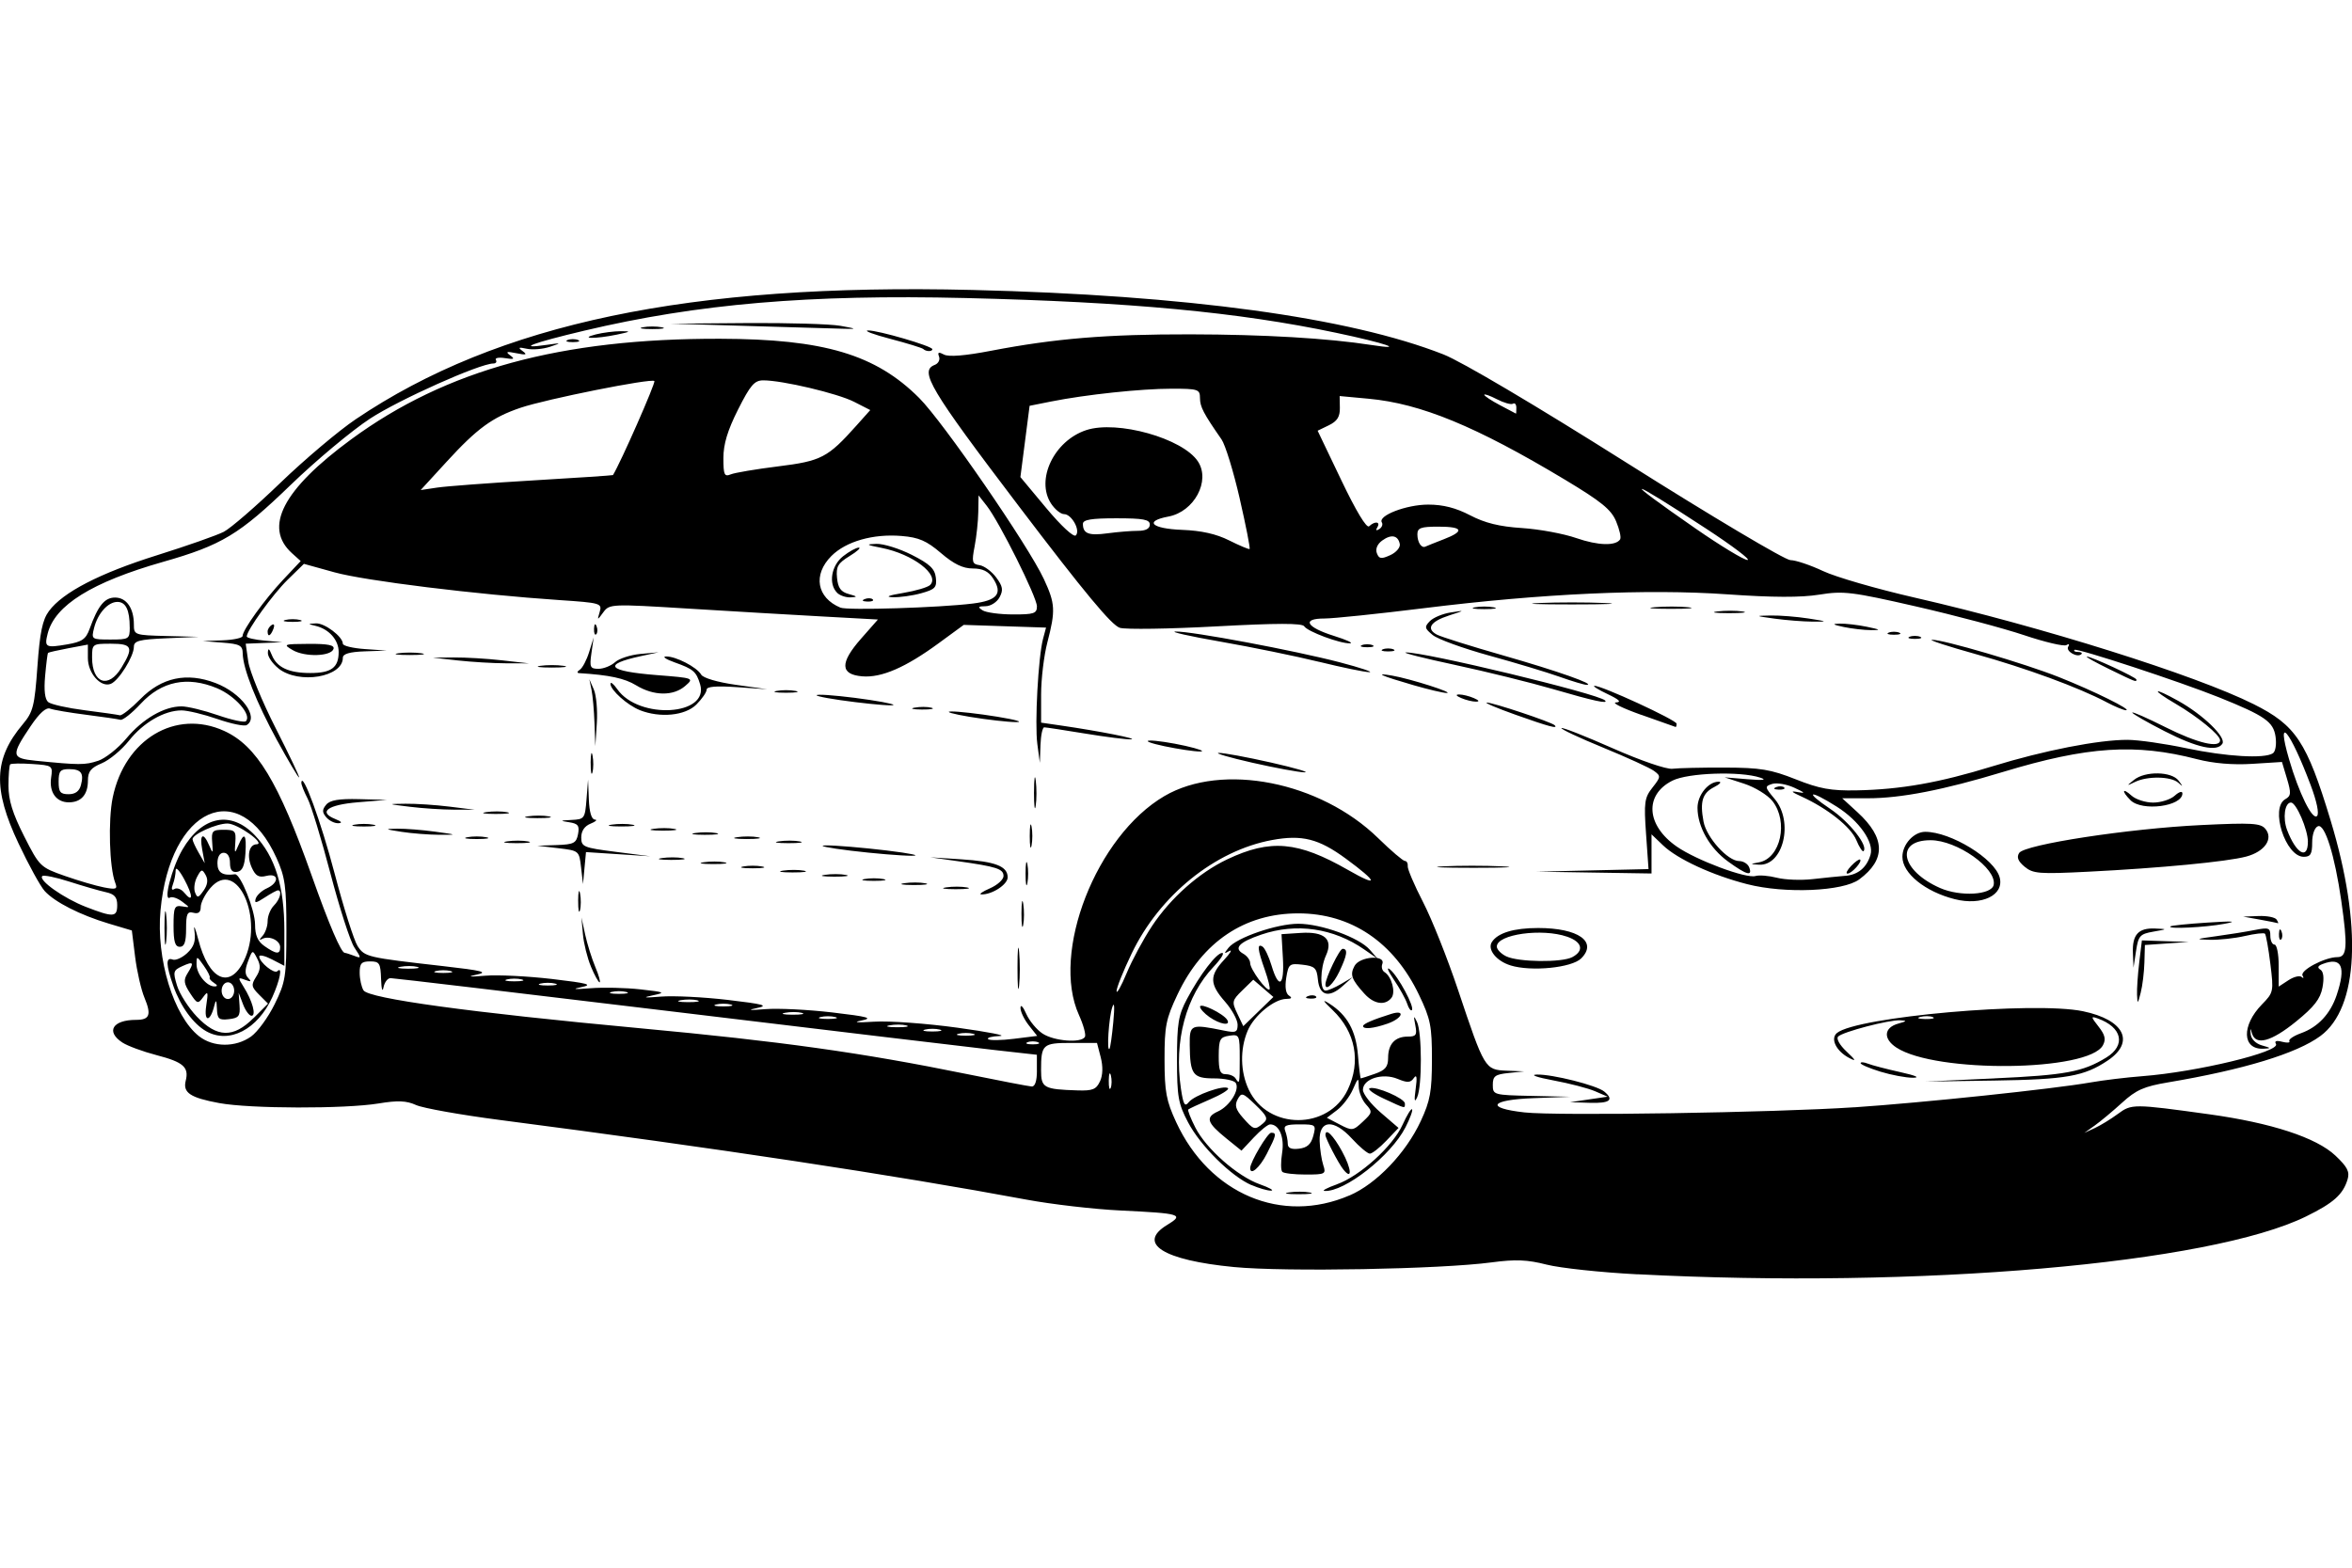 <?xml version="1.0" encoding="UTF-8" standalone="no"?>
<!-- Created with Inkscape (http://www.inkscape.org/) -->
<svg id="svg2" xmlns:rdf="http://www.w3.org/1999/02/22-rdf-syntax-ns#" xmlns="http://www.w3.org/2000/svg" height="45" width="67.5" version="1.1" xmlns:cc="http://creativecommons.org/ns#" xmlns:dc="http://purl.org/dc/elements/1.1/">
 <g id="g11655">
  <rect id="rect2990" opacity="0" height="45" width="67.5" y="0" x="3.5527e-15"/>
  <path id="path11653" d="m46.993 36.579c-1.047-0.054-2.221-0.18-2.608-0.279-0.552-0.141-0.891-0.155-1.575-0.064-1.474 0.197-5.914 0.277-7.397 0.134-2.031-0.196-2.793-0.676-1.918-1.208 0.497-0.302 0.404-0.331-1.335-0.415-0.759-0.036-1.974-0.177-2.7-0.312-3.785-0.705-8.917-1.482-15.118-2.287-1.122-0.146-2.202-0.339-2.4-0.428-0.278-0.126-0.524-0.137-1.08-0.045-0.964 0.158-3.682 0.152-4.567-0.011-0.833-0.153-1.051-0.298-0.965-0.641 0.098-0.39-0.067-0.535-0.835-0.735-0.392-0.102-0.834-0.265-0.982-0.362-0.483-0.316-0.282-0.651 0.393-0.651 0.39 0 0.445-0.144 0.241-0.634-0.096-0.23-0.217-0.759-0.269-1.176l-0.094-0.756-0.66-0.197c-0.825-0.247-1.553-0.617-1.842-0.936-0.122-0.135-0.459-0.748-0.749-1.363-0.743-1.573-0.712-2.436 0.123-3.426 0.294-0.349 0.337-0.519 0.418-1.654 0.07-0.978 0.145-1.34 0.33-1.591 0.398-0.54 1.454-1.086 3.1-1.603 0.858-0.269 1.72-0.572 1.917-0.673s0.927-0.733 1.625-1.406c0.698-0.672 1.672-1.495 2.165-1.827 4.081-2.754 9.578-3.907 17.691-3.71 6.151 0.149 10.82 0.788 13.523 1.85 0.526 0.207 2.63 1.452 5.279 3.124 2.422 1.529 4.528 2.781 4.679 2.781 0.151 0.001 0.572 0.142 0.935 0.313 0.363 0.172 1.551 0.516 2.64 0.765 3.625 0.83 8.054 2.222 9.719 3.056 1.213 0.607 1.524 1.077 2.207 3.33 0.918 3.027 0.808 5.385-0.289 6.195-0.679 0.502-2.204 0.967-4.372 1.332-0.691 0.116-0.919 0.217-1.32 0.583-0.267 0.243-0.62 0.538-0.785 0.655l-0.3 0.213 0.3-0.139c0.165-0.076 0.462-0.258 0.66-0.404 0.398-0.294 0.439-0.294 2.623 0.008 1.784 0.247 3.075 0.669 3.622 1.185 0.346 0.327 0.417 0.466 0.35 0.686-0.132 0.433-0.402 0.674-1.187 1.06-2.765 1.359-11.104 2.081-19.191 1.661zm-8.263-2.264c0.77-0.331 1.616-1.214 2.044-2.134 0.271-0.582 0.32-0.85 0.321-1.766 0.001-0.962-0.039-1.165-0.372-1.86-0.723-1.512-1.946-2.337-3.465-2.337-1.537 0-2.749 0.814-3.464 2.326-0.333 0.704-0.374 0.909-0.373 1.87 0.001 0.927 0.049 1.181 0.335 1.8 0.958 2.063 3.028 2.937 4.973 2.1zm-1.74-0.087c0.182-0.028 0.452-0.027 0.6 0.002 0.148 0.028-0.002 0.051-0.332 0.05-0.33-0.001-0.451-0.024-0.268-0.052zm-1.075-0.21c-0.582-0.253-1.46-1.122-1.817-1.799-0.284-0.538-0.319-0.737-0.319-1.805-0-1.036 0.039-1.274 0.287-1.74 0.373-0.701 0.847-1.32 1.01-1.32 0.071 0-0.037 0.175-0.241 0.39-0.8 0.842-1.148 2.137-0.943 3.508 0.069 0.459 0.11 0.53 0.225 0.385 0.159-0.2 1.02-0.505 1.126-0.399 0.038 0.038-0.194 0.182-0.516 0.319-0.321 0.138-0.603 0.269-0.625 0.291-0.022 0.022 0.069 0.255 0.203 0.518 0.312 0.612 1.21 1.402 1.852 1.629 0.276 0.098 0.42 0.18 0.321 0.182-0.099 0.003-0.352-0.07-0.563-0.162zm2.45-0.022c0.661-0.234 1.61-1.095 1.889-1.714 0.122-0.27 0.243-0.468 0.271-0.44 0.027 0.027-0.058 0.26-0.189 0.517-0.416 0.815-1.748 1.862-2.324 1.827-0.085-0.005 0.074-0.09 0.353-0.189zm-1.565-0.36c-0.043-0.043-0.045-0.286-0.005-0.539 0.072-0.453-0.082-0.822-0.343-0.822-0.065 0-0.276 0.17-0.47 0.377l-0.353 0.377-0.438-0.354c-0.557-0.451-0.604-0.604-0.236-0.772 0.338-0.154 0.63-0.622 0.51-0.817-0.045-0.072-0.323-0.131-0.618-0.131-0.614 0-0.694-0.109-0.703-0.96-0.006-0.593 0.028-0.607 0.984-0.412 0.34 0.069 0.39 0.048 0.39-0.17 0-0.137-0.162-0.434-0.36-0.659-0.446-0.507-0.452-0.747-0.03-1.2 0.181-0.195 0.249-0.309 0.15-0.254-0.154 0.087-0.157 0.073-0.019-0.097 0.236-0.292 1.387-0.687 1.999-0.687 0.657 0 1.75 0.397 2.053 0.745l0.226 0.26-0.382-0.265c-0.888-0.617-1.952-0.771-2.956-0.429-0.64 0.218-0.803 0.391-0.518 0.55 0.108 0.061 0.197 0.181 0.197 0.268 0 0.176 0.48 0.83 0.555 0.755 0.026-0.026-0.034-0.279-0.134-0.561-0.211-0.597-0.227-0.766-0.065-0.666 0.064 0.04 0.181 0.286 0.259 0.547 0.207 0.69 0.371 0.582 0.325-0.215l-0.04-0.69 0.55-0.036c0.685-0.045 0.939 0.18 0.727 0.645-0.171 0.376-0.18 1.011-0.013 1.011 0.068 0 0.271-0.087 0.45-0.193l0.326-0.193-0.289 0.258c-0.391 0.349-0.662 0.276-0.707-0.191-0.032-0.329-0.088-0.383-0.438-0.424-0.378-0.044-0.406-0.022-0.47 0.373-0.043 0.267-0.015 0.453 0.078 0.513 0.1 0.064 0.076 0.094-0.075 0.095-0.35 0.003-0.93 0.48-1.112 0.916-0.223 0.533-0.21 1.178 0.034 1.692 0.551 1.161 2.288 1.161 2.839 0 0.384-0.81 0.225-1.655-0.432-2.286-0.287-0.276-0.311-0.323-0.092-0.184 0.511 0.325 0.76 0.776 0.818 1.479 0.03 0.366 0.067 0.665 0.082 0.665 0.015 0 0.197-0.059 0.405-0.132 0.298-0.104 0.378-0.2 0.378-0.456 0-0.398 0.198-0.612 0.566-0.612 0.239 0 0.269-0.046 0.214-0.33-0.053-0.273-0.045-0.289 0.049-0.09 0.145 0.306 0.148 1.844 0.005 2.16-0.077 0.171-0.09 0.101-0.043-0.24 0.046-0.333 0.03-0.428-0.052-0.311-0.096 0.138-0.182 0.143-0.467 0.025-0.431-0.179-0.992-0.002-0.995 0.313-0.001 0.117 0.228 0.411 0.51 0.654l0.512 0.441-0.352 0.369c-0.194 0.203-0.406 0.369-0.471 0.369-0.065 0-0.296-0.193-0.512-0.429-0.528-0.577-0.951-0.546-0.929 0.069 0.008 0.231 0.055 0.541 0.104 0.69 0.085 0.256 0.058 0.27-0.505 0.27-0.327 0-0.629-0.035-0.672-0.078zm0.89-1.031c0.085-0.32 0.073-0.33-0.395-0.33-0.391 0-0.469 0.036-0.41 0.19 0.04 0.104 0.073 0.27 0.073 0.368 0 0.123 0.1 0.166 0.322 0.14 0.235-0.028 0.346-0.127 0.41-0.368zm1.511-0.905c-0.111-0.123-0.205-0.355-0.207-0.514-0.004-0.268-0.017-0.261-0.168 0.085-0.09 0.206-0.294 0.474-0.455 0.595l-0.291 0.22 0.369 0.193c0.354 0.185 0.382 0.182 0.662-0.081 0.277-0.259 0.282-0.286 0.09-0.498zm-2.951 0.545c0.152-0.129 0.122-0.203-0.218-0.53-0.366-0.353-0.403-0.364-0.513-0.159-0.091 0.17-0.056 0.293 0.151 0.528 0.311 0.354 0.342 0.363 0.58 0.161zm-0.671-1.865c0-0.673-0.009-0.693-0.3-0.65-0.267 0.04-0.3 0.102-0.303 0.575-0.002 0.422 0.039 0.53 0.203 0.53 0.113 0 0.239 0.054 0.28 0.12 0.115 0.186 0.12 0.164 0.12-0.575zm0.678-2.01-0.289-0.248-0.315 0.307c-0.297 0.289-0.305 0.328-0.143 0.667l0.171 0.36 0.432-0.419 0.432-0.419-0.289-0.248zm2.294 5.198c-0.143-0.179-0.512-0.891-0.512-0.987 0-0.214 0.224 0.006 0.477 0.469 0.276 0.506 0.299 0.849 0.035 0.518zm-2.672-0.038c0-0.173 0.5-1.015 0.602-1.015 0.164 0 0.151 0.065-0.125 0.605-0.205 0.401-0.477 0.636-0.477 0.41zm3.84-1.992c-0.297-0.138-0.482-0.273-0.411-0.3 0.178-0.068 1.011 0.293 1.011 0.438 0 0.149 0.036 0.158-0.6-0.138zm-0.6-2.086c0-0.062 0.288-0.186 0.81-0.349 0.42-0.131 0.319 0.131-0.108 0.28-0.406 0.141-0.702 0.17-0.702 0.069zm-4.409-0.258c-0.148-0.104-0.27-0.237-0.27-0.297 0-0.126 0.668 0.197 0.779 0.377 0.113 0.183-0.204 0.133-0.509-0.08zm5.675-0.381c-0.042-0.132-0.215-0.445-0.385-0.696-0.172-0.254-0.219-0.381-0.106-0.287 0.235 0.195 0.71 1.08 0.625 1.165-0.032 0.032-0.092-0.051-0.134-0.183zm-1.227-0.288c-0.374-0.415-0.42-0.546-0.284-0.799 0.147-0.275 0.901-0.328 0.797-0.056-0.033 0.087-0.005 0.192 0.063 0.234 0.207 0.128 0.328 0.58 0.198 0.741-0.184 0.229-0.503 0.179-0.773-0.12zm-1.621 0.068c0.087-0.035 0.19-0.03 0.23 0.009 0.04 0.04-0.031 0.068-0.157 0.063-0.14-0.006-0.168-0.034-0.072-0.072zm0.502-0.336c0-0.185 0.404-1.022 0.493-1.022 0.158 0 0.131 0.181-0.095 0.656-0.171 0.358-0.398 0.567-0.398 0.366zm15.178 3.528c1.958-0.131 5.724-0.528 6.779-0.714 0.363-0.064 1.034-0.145 1.49-0.18 1.565-0.12 3.971-0.701 3.832-0.925-0.052-0.084 0.01-0.106 0.179-0.062 0.142 0.037 0.235 0.029 0.205-0.019s0.123-0.151 0.339-0.229c0.485-0.175 0.838-0.554 1.018-1.089 0.276-0.823 0.148-1.107-0.404-0.895-0.138 0.053-0.157 0.103-0.061 0.162 0.089 0.055 0.11 0.238 0.059 0.512-0.061 0.327-0.238 0.554-0.759 0.977-0.71 0.577-1.158 0.698-1.263 0.342-0.05-0.169-0.057-0.164-0.038 0.025 0.014 0.137 0.149 0.27 0.323 0.318 0.265 0.074 0.27 0.085 0.044 0.095-0.614 0.029-0.638-0.664-0.044-1.272 0.333-0.34 0.339-0.37 0.241-1.162-0.055-0.447-0.125-0.838-0.155-0.868s-0.291-0-0.58 0.067c-0.289 0.067-0.742 0.115-1.006 0.108-0.429-0.011-0.409-0.022 0.18-0.102 0.363-0.049 0.862-0.129 1.11-0.178 0.406-0.08 0.45-0.064 0.45 0.165 0 0.139 0.054 0.253 0.12 0.253s0.12 0.271 0.12 0.603v0.603l0.28-0.183c0.154-0.101 0.324-0.142 0.379-0.093 0.055 0.05 0.066 0.032 0.026-0.04-0.084-0.147 0.638-0.53 1-0.53 0.278 0 0.299-0.308 0.111-1.62-0.187-1.304-0.471-2.213-0.668-2.138-0.097 0.037-0.167 0.234-0.167 0.471 0 0.328-0.047 0.407-0.242 0.407-0.526 0-0.974-1.405-0.528-1.655 0.164-0.092 0.17-0.174 0.047-0.587l-0.144-0.48-0.857 0.054c-0.553 0.035-1.112-0.013-1.577-0.133-1.77-0.46-3.147-0.369-5.568 0.364-1.715 0.52-2.933 0.757-3.885 0.757h-0.733l0.44 0.403c0.801 0.734 0.817 1.357 0.048 1.926-0.464 0.344-2.129 0.415-3.214 0.137-0.998-0.255-2.003-0.719-2.417-1.115l-0.33-0.316v0.562 0.562l-1.65-0.026-1.65-0.026 1.607-0.037 1.607-0.037-0.071-1.008c-0.064-0.908-0.046-1.04 0.184-1.332 0.242-0.308 0.244-0.332 0.042-0.48-0.117-0.086-0.773-0.386-1.458-0.667-0.685-0.281-1.223-0.534-1.196-0.561 0.027-0.027 0.687 0.233 1.467 0.578 0.805 0.356 1.547 0.611 1.717 0.59 0.165-0.021 0.84-0.036 1.5-0.034 1.026 0.003 1.321 0.052 2.04 0.337 0.681 0.271 1.01 0.331 1.74 0.317 1.271-0.024 2.376-0.219 3.9-0.689 1.477-0.455 3.051-0.764 3.885-0.761 0.305 0.001 1.062 0.109 1.682 0.24 1.145 0.242 2.242 0.306 2.486 0.146 0.076-0.05 0.109-0.259 0.076-0.483-0.063-0.424-0.31-0.595-1.614-1.12-1.125-0.453-4.093-1.428-4.155-1.366-0.033 0.033 0.012 0.06 0.1 0.06s0.132 0.028 0.097 0.063c-0.112 0.112-0.458-0.084-0.378-0.214 0.043-0.07 0.021-0.091-0.051-0.046-0.071 0.044-0.616-0.084-1.212-0.284-0.596-0.2-1.992-0.571-3.103-0.825-1.85-0.423-2.083-0.451-2.779-0.339-0.525 0.085-1.339 0.082-2.636-0.009-2.301-0.161-5.311-0.024-8.705 0.397-1.315 0.163-2.602 0.297-2.86 0.297-0.663 0-0.525 0.249 0.28 0.501 0.358 0.112 0.563 0.207 0.455 0.211-0.284 0.011-1.222-0.338-1.315-0.489-0.057-0.092-0.782-0.091-2.525 0.003-1.345 0.073-2.588 0.092-2.763 0.042-0.233-0.066-1.012-1.004-2.91-3.503-2.55-3.358-2.855-3.872-2.405-4.045 0.103-0.039 0.158-0.147 0.123-0.239-0.048-0.126-0.013-0.14 0.143-0.057 0.135 0.072 0.605 0.034 1.347-0.109 1.844-0.354 3.327-0.476 5.725-0.472 2.112 0.004 3.939 0.111 5.194 0.306 1.018 0.158 0.42-0.049-1.02-0.352-2.81-0.592-5.915-0.883-10.619-0.996-4.497-0.108-7.691 0.165-10.949 0.936-1.494 0.354-1.981 0.538-1.08 0.408 0.431-0.062 0.435-0.059 0.09 0.056-0.198 0.066-0.495 0.091-0.66 0.056-0.24-0.052-0.264-0.039-0.12 0.068 0.141 0.104 0.101 0.117-0.18 0.06-0.281-0.057-0.32-0.044-0.18 0.06 0.144 0.106 0.114 0.123-0.146 0.081-0.179-0.029-0.298-0.006-0.263 0.051 0.035 0.056 0.002 0.103-0.073 0.103-0.388 0-2.708 1.038-3.541 1.584-0.526 0.345-1.552 1.202-2.28 1.906-1.471 1.421-1.974 1.724-3.655 2.203-2.044 0.583-3.109 1.245-3.314 2.06-0.099 0.393-0.059 0.415 0.552 0.311 0.435-0.074 0.544-0.149 0.652-0.448 0.242-0.667 0.43-0.898 0.73-0.898 0.327 0 0.54 0.305 0.54 0.772 0 0.302 0.018 0.308 0.93 0.332l0.93 0.024-0.93 0.041c-0.781 0.034-0.93 0.074-0.93 0.246-0.001 0.277-0.437 0.976-0.665 1.063-0.287 0.11-0.655-0.306-0.655-0.742v-0.386l-0.56 0.105c-0.308 0.058-0.571 0.118-0.585 0.134-0.013 0.016-0.051 0.313-0.082 0.66-0.038 0.412-0.007 0.672 0.088 0.751 0.08 0.066 0.552 0.172 1.048 0.235 0.496 0.063 0.949 0.128 1.007 0.144 0.057 0.016 0.322-0.192 0.589-0.464 0.611-0.623 1.332-0.777 2.159-0.461 0.742 0.283 1.259 0.981 0.894 1.206-0.067 0.042-0.445-0.036-0.84-0.173-0.395-0.137-0.858-0.248-1.029-0.248-0.493 0-1.098 0.348-1.511 0.87-0.21 0.265-0.56 0.556-0.779 0.647-0.315 0.132-0.398 0.235-0.398 0.5 0 0.401-0.195 0.622-0.549 0.622-0.36 0-0.568-0.291-0.507-0.709 0.05-0.343 0.038-0.352-0.536-0.391-0.323-0.022-0.61-0.018-0.638 0.01-0.027 0.027-0.05 0.304-0.05 0.614 0 0.414 0.12 0.799 0.45 1.45 0.442 0.87 0.463 0.891 1.17 1.139 0.396 0.139 0.901 0.287 1.123 0.329 0.35 0.067 0.392 0.05 0.321-0.132-0.168-0.434-0.208-1.794-0.072-2.45 0.347-1.672 1.804-2.544 3.196-1.911 0.933 0.424 1.556 1.452 2.511 4.146 0.507 1.43 0.848 2.226 0.953 2.226 0.026 0 0.146 0.038 0.267 0.084 0.212 0.081 0.212 0.072 0.006-0.242-0.118-0.18-0.426-1.134-0.685-2.121s-0.554-1.955-0.656-2.151c-0.101-0.196-0.182-0.4-0.179-0.453 0.02-0.368 0.563 1.112 0.955 2.605 0.259 0.987 0.556 1.923 0.659 2.082 0.206 0.314 0.265 0.328 2.46 0.577 1.121 0.127 1.301 0.173 0.96 0.243-0.293 0.06-0.221 0.07 0.24 0.032 0.363-0.03 1.227 0.013 1.92 0.094 1.044 0.123 1.188 0.163 0.84 0.234-0.286 0.058-0.204 0.069 0.257 0.032 0.372-0.03 1.02-0.015 1.44 0.032 0.712 0.08 0.735 0.091 0.343 0.174-0.301 0.063-0.233 0.073 0.24 0.034 0.363-0.03 1.227 0.013 1.92 0.094 1.044 0.123 1.188 0.163 0.84 0.234-0.291 0.059-0.217 0.069 0.24 0.032 0.363-0.03 1.227 0.013 1.92 0.094 1.038 0.122 1.186 0.163 0.84 0.232-0.263 0.053-0.128 0.065 0.36 0.034 0.429-0.028 1.509 0.05 2.4 0.173 0.891 0.123 1.435 0.23 1.21 0.238-0.225 0.008-0.376 0.048-0.335 0.089 0.041 0.041 0.375 0.037 0.742-0.009l0.667-0.083-0.242-0.307c-0.133-0.169-0.24-0.395-0.237-0.501 0.002-0.107 0.076-0.029 0.164 0.172 0.088 0.201 0.3 0.458 0.471 0.57 0.33 0.216 1.101 0.278 1.213 0.096 0.037-0.059-0.04-0.343-0.17-0.63-0.812-1.79 0.496-5.14 2.453-6.285 1.659-0.971 4.471-0.416 6.137 1.211 0.367 0.359 0.711 0.652 0.764 0.652s0.089 0.067 0.081 0.15c-0.008 0.082 0.19 0.546 0.44 1.031 0.251 0.485 0.702 1.618 1.004 2.52 0.759 2.269 0.774 2.294 1.391 2.319l0.507 0.02-0.45 0.047c-0.384 0.04-0.45 0.09-0.45 0.34 0 0.287 0.02 0.293 1.11 0.317l1.11 0.025-1.058 0.04c-1.244 0.047-1.389 0.283-0.252 0.409 0.933 0.104 7.177 0.006 9.47-0.148zm-7.619-0.226 0.54-0.079-0.36-0.156c-0.198-0.086-0.738-0.226-1.2-0.312-0.468-0.087-0.678-0.161-0.475-0.167 0.444-0.013 1.722 0.309 1.938 0.488 0.29 0.24 0.161 0.341-0.413 0.323l-0.57-0.018 0.54-0.079zm11.639-0.605c2.04-0.093 2.539-0.186 3.21-0.597 0.574-0.352 0.459-0.872-0.248-1.124-0.198-0.07-0.195-0.048 0.027 0.235 0.186 0.237 0.217 0.366 0.126 0.535-0.406 0.758-4.797 0.808-5.927 0.067-0.386-0.253-0.361-0.573 0.053-0.688 0.249-0.069 0.259-0.085 0.055-0.095-0.321-0.016-1.645 0.331-1.78 0.466-0.061 0.06 0.042 0.244 0.24 0.43 0.272 0.256 0.289 0.296 0.078 0.186-0.374-0.195-0.55-0.553-0.353-0.717 0.56-0.465 5.659-0.916 7.061-0.625 1.184 0.246 1.504 0.88 0.713 1.413-0.677 0.455-1.19 0.546-3.254 0.577l-1.98 0.029 1.98-0.091zm-1.768-1.759c-0.081-0.033-0.243-0.035-0.36-0.004-0.117 0.03-0.05 0.057 0.148 0.06 0.198 0.003 0.293-0.022 0.212-0.055zm-1.502 1.567c-0.313-0.096-0.57-0.206-0.57-0.244s0.094-0.032 0.21 0.014 0.534 0.155 0.93 0.243c0.446 0.099 0.583 0.16 0.36 0.161-0.198 0.001-0.616-0.078-0.93-0.174zm7.364-2.208c-0.007-0.165 0.021-0.583 0.063-0.93l0.076-0.63 0.673 0.022 0.673 0.022-0.63 0.044-0.63 0.044-0.014 0.504c-0.008 0.277-0.055 0.666-0.106 0.864-0.085 0.333-0.093 0.337-0.105 0.06zm-32.13-0.777c0-0.528 0.021-0.729 0.047-0.447s0.025 0.714-0.001 0.96c-0.026 0.246-0.047 0.015-0.046-0.513zm-12.241-0.03c-0.104-0.247-0.208-0.666-0.231-0.93l-0.042-0.48 0.107 0.491c0.059 0.27 0.19 0.689 0.291 0.93 0.101 0.241 0.156 0.439 0.123 0.439s-0.145-0.202-0.249-0.45zm26.39-0.036c-0.407-0.125-0.673-0.459-0.534-0.672 0.17-0.262 0.631-0.401 1.328-0.401 1.153 0 1.712 0.395 1.235 0.872-0.27 0.27-1.43 0.386-2.029 0.202zm1.775-0.238c0.344-0.184 0.282-0.435-0.146-0.584-0.722-0.252-2.022-0.071-2.022 0.282 0 0.082 0.121 0.208 0.27 0.28 0.349 0.168 1.597 0.183 1.898 0.022zm16.087-0.122c-0.021-0.523 0.158-0.719 0.637-0.698 0.363 0.016 0.363 0.016-0.054 0.09-0.381 0.067-0.427 0.119-0.493 0.554l-0.073 0.48-0.017-0.426zm4.192-0.544c0.006-0.14 0.034-0.168 0.072-0.072 0.035 0.087 0.03 0.19-0.009 0.23-0.04 0.04-0.068-0.031-0.063-0.157zm-36.089-0.59c0.001-0.33 0.024-0.451 0.052-0.268s0.027 0.452-0.002 0.6c-0.029 0.148-0.051-0.002-0.05-0.332zm32.972 0.375c0.028-0.025 0.509-0.074 1.07-0.11 0.741-0.048 0.872-0.038 0.48 0.036-0.549 0.103-1.641 0.156-1.55 0.075zm2.57-0.195-0.48-0.086 0.443-0.017c0.244-0.009 0.476 0.037 0.517 0.103 0.041 0.066 0.057 0.112 0.037 0.103-0.02-0.009-0.253-0.056-0.517-0.103zm-48.265-0.54c0.002-0.264 0.026-0.358 0.055-0.209 0.029 0.149 0.028 0.365-0.002 0.48-0.03 0.115-0.053-0.007-0.052-0.271zm39.505-0.047c-0.848-0.215-1.5-0.742-1.5-1.215 0-0.359 0.327-0.718 0.655-0.718 0.735 0 1.996 0.774 2.137 1.311 0.133 0.508-0.513 0.819-1.292 0.622zm1.12-0.413c0.09-0.472-1.054-1.279-1.811-1.279-1.03 0-0.857 0.874 0.272 1.372 0.58 0.255 1.483 0.201 1.539-0.092zm-28.807 0.102c0.214-0.093 0.39-0.252 0.39-0.353 0-0.206-0.196-0.269-1.32-0.427l-0.78-0.11 0.881 0.057c0.988 0.063 1.338 0.199 1.338 0.518 0 0.207-0.452 0.5-0.756 0.49-0.079-0.003 0.031-0.081 0.246-0.174zm-1.258-0.027c0.182-0.028 0.452-0.027 0.6 0.002 0.148 0.028-0.002 0.051-0.332 0.05-0.33-0.001-0.451-0.024-0.268-0.052zm2.281-0.394c0-0.297 0.023-0.418 0.052-0.27s0.029 0.391 0 0.54c-0.029 0.148-0.052 0.027-0.052-0.27zm-3.481 0.274c0.182-0.028 0.452-0.027 0.6 0.002 0.148 0.028-0.002 0.051-0.332 0.05-0.33-0.001-0.451-0.024-0.268-0.052zm-9.276-0.454c-0.054-0.477-0.059-0.48-0.655-0.551l-0.6-0.071 0.556-0.019c0.488-0.017 0.563-0.055 0.612-0.313 0.046-0.243 0.002-0.302-0.256-0.342-0.274-0.042-0.265-0.05 0.071-0.066 0.368-0.017 0.385-0.041 0.428-0.588l0.045-0.57 0.022 0.57c0.014 0.36 0.077 0.573 0.172 0.578 0.083 0.004 0.029 0.056-0.12 0.116-0.175 0.07-0.27 0.21-0.27 0.396 0 0.27 0.061 0.295 0.99 0.414l0.99 0.127-0.922-0.06-0.922-0.06-0.043 0.459-0.043 0.459-0.055-0.48zm8.134 0.335c0.148-0.029 0.391-0.029 0.54 0 0.148 0.029 0.027 0.052-0.27 0.052-0.297 0-0.418-0.023-0.27-0.052zm-1.138-0.121c0.182-0.028 0.452-0.027 0.6 0.002 0.148 0.028-0.002 0.051-0.332 0.05-0.33-0.001-0.451-0.024-0.268-0.052zm-1.199-0.121c0.182-0.028 0.452-0.027 0.6 0.002 0.148 0.028-0.002 0.051-0.332 0.05-0.33-0.001-0.451-0.024-0.268-0.052zm35.632-0.112c-0.19-0.158-0.235-0.272-0.157-0.395 0.155-0.243 3.144-0.701 5.228-0.801 1.451-0.07 1.702-0.055 1.838 0.109 0.237 0.286-0.018 0.654-0.551 0.796-0.554 0.147-2.464 0.33-4.529 0.434-1.412 0.071-1.587 0.058-1.829-0.143zm-36.774-0.007c0.148-0.029 0.391-0.029 0.54 0 0.148 0.029 0.027 0.052-0.27 0.052-0.297 0-0.418-0.023-0.27-0.052zm20.092-0.004c0.443-0.023 1.198-0.023 1.68-0 0.481 0.023 0.119 0.042-0.805 0.042-0.924 0-1.318-0.018-0.875-0.042zm-21.23-0.117c0.182-0.028 0.452-0.027 0.6 0.002 0.148 0.028-0.002 0.051-0.332 0.05-0.33-0.001-0.451-0.024-0.268-0.052zm-1.2-0.12c0.182-0.028 0.452-0.027 0.6 0.002 0.148 0.028-0.002 0.051-0.332 0.05-0.33-0.001-0.451-0.024-0.268-0.052zm5.428-0.212c-0.66-0.08-0.984-0.149-0.72-0.152 0.264-0.004 1.047 0.062 1.74 0.145 0.693 0.084 1.017 0.152 0.72 0.152-0.297 0-1.08-0.065-1.74-0.145zm5.132-0.421c0-0.297 0.023-0.418 0.052-0.27s0.029 0.391 0 0.54-0.052 0.027-0.052-0.27zm-14.999 0.153c0.182-0.028 0.452-0.027 0.6 0.002 0.148 0.028-0.002 0.051-0.332 0.05-0.33-0.001-0.451-0.024-0.268-0.052zm7.799 0c0.182-0.028 0.452-0.027 0.6 0.002 0.148 0.028-0.002 0.051-0.332 0.05-0.33-0.001-0.451-0.024-0.268-0.052zm-8.941-0.119c0.148-0.029 0.391-0.029 0.54 0s0.027 0.052-0.27 0.052c-0.297 0-0.418-0.023-0.27-0.052zm7.741-0.001c0.182-0.028 0.452-0.027 0.6 0.002 0.148 0.028-0.002 0.051-0.332 0.05-0.33-0.001-0.451-0.024-0.268-0.052zm-9.63-0.154c-0.485-0.075-0.497-0.085-0.12-0.09 0.231-0.003 0.717 0.035 1.08 0.085 0.651 0.09 0.653 0.091 0.12 0.09-0.297-0.001-0.783-0.039-1.08-0.085zm8.431 0.034c0.182-0.028 0.452-0.027 0.6 0.002 0.148 0.028-0.002 0.051-0.332 0.05-0.33-0.001-0.451-0.024-0.268-0.052zm-1.2-0.12c0.182-0.028 0.452-0.027 0.6 0.002 0.148 0.028-0.002 0.051-0.332 0.05-0.33-0.001-0.451-0.024-0.268-0.052zm-8.581-0.119c0.148-0.029 0.391-0.029 0.54 0s0.027 0.052-0.27 0.052c-0.297 0-0.418-0.023-0.27-0.052zm7.381-0.001c0.182-0.028 0.452-0.027 0.6 0.002 0.148 0.028-0.002 0.051-0.332 0.05-0.33-0.001-0.451-0.024-0.268-0.052zm-8.192-0.213c-0.119-0.144-0.119-0.216 0-0.36 0.109-0.131 0.364-0.174 0.945-0.159l0.795 0.021-0.83 0.069c-0.871 0.072-1.152 0.28-0.649 0.481 0.183 0.073 0.212 0.115 0.085 0.12-0.107 0.004-0.263-0.073-0.345-0.172zm5.791-0.026c0.182-0.028 0.452-0.027 0.6 0.002 0.148 0.028-0.002 0.051-0.332 0.05-0.33-0.001-0.451-0.024-0.268-0.052zm-1.2-0.12c0.182-0.028 0.452-0.027 0.6 0.002 0.148 0.028-0.002 0.051-0.332 0.05-0.33-0.001-0.451-0.024-0.268-0.052zm15.723-0.574c0.001-0.396 0.023-0.543 0.05-0.328 0.027 0.216 0.026 0.54-0.002 0.72-0.027 0.18-0.049 0.004-0.049-0.392zm-17.915 0.42c-0.652-0.08-0.653-0.081-0.12-0.087 0.297-0.004 0.864 0.034 1.26 0.083l0.72 0.089-0.6-0.002c-0.33-0.001-0.897-0.038-1.26-0.083zm49.382-0.189c-0.263-0.263-0.237-0.372 0.031-0.13 0.121 0.109 0.4 0.199 0.62 0.199s0.5-0.089 0.62-0.199c0.124-0.112 0.219-0.14 0.219-0.064 0 0.373-1.161 0.525-1.491 0.194zm0.104-0.585c0.32-0.256 1.075-0.242 1.276 0.023 0.135 0.179 0.134 0.188-0.009 0.06-0.205-0.183-0.881-0.196-1.238-0.023-0.253 0.122-0.254 0.12-0.029-0.06zm-53.286-1.116c-0.606-1.109-0.988-2.075-0.995-2.513-0.003-0.227-0.082-0.27-0.574-0.308l-0.57-0.045 0.57-0.022c0.313-0.012 0.57-0.068 0.57-0.124 0-0.172 0.633-1.05 1.164-1.615l0.504-0.536-0.248-0.223c-0.828-0.746-0.266-1.83 1.699-3.272 2.723-1.999 6.017-2.897 10.584-2.886 2.979 0.007 4.466 0.45 5.715 1.7 0.692 0.692 3.127 4.23 3.577 5.195 0.329 0.707 0.34 0.903 0.102 1.819-0.099 0.38-0.18 1.054-0.18 1.498v0.807l0.57 0.083c1.108 0.161 2.247 0.386 2.01 0.397-0.132 0.006-0.726-0.069-1.32-0.167-0.594-0.098-1.12-0.178-1.17-0.178-0.05-0-0.098 0.229-0.108 0.509l-0.018 0.51-0.072-0.54c-0.078-0.586 0.026-2.502 0.164-3.021l0.086-0.321-1.181-0.039-1.181-0.039-0.72 0.527c-0.951 0.697-1.641 0.996-2.193 0.95-0.636-0.053-0.646-0.385-0.034-1.081l0.484-0.55-1.588-0.087c-0.874-0.048-2.606-0.149-3.85-0.226-2.214-0.137-2.266-0.134-2.441 0.103-0.178 0.242-0.179 0.242-0.105-0.011 0.071-0.244 0.024-0.258-1.159-0.337-2.381-0.16-5.578-0.554-6.45-0.796l-0.88-0.244-0.467 0.456c-0.426 0.416-1.174 1.454-1.174 1.629 0 0.04 0.229 0.093 0.51 0.119l0.51 0.046-0.525 0.021-0.525 0.021 0.073 0.51c0.04 0.28 0.395 1.144 0.79 1.92 0.394 0.775 0.695 1.41 0.669 1.41-0.026 0-0.306-0.472-0.622-1.05zm21.798-3.864c0-0.263-1.077-2.422-1.44-2.885l-0.235-0.3-0.008 0.48c-0.004 0.264-0.052 0.707-0.105 0.984-0.087 0.451-0.072 0.508 0.143 0.54 0.132 0.02 0.346 0.178 0.475 0.351 0.191 0.256 0.209 0.363 0.098 0.57-0.075 0.141-0.255 0.256-0.402 0.257-0.216 0.002-0.232 0.024-0.086 0.118 0.099 0.064 0.49 0.117 0.87 0.118 0.605 0.002 0.69-0.027 0.69-0.232zm-1.837-0.08c0.703-0.087 0.862-0.287 0.577-0.723-0.133-0.203-0.298-0.283-0.581-0.283-0.282 0-0.543-0.126-0.911-0.441-0.415-0.355-0.636-0.451-1.132-0.492-0.816-0.068-1.594 0.154-2.014 0.574-0.537 0.537-0.422 1.199 0.259 1.483 0.201 0.084 2.837 0.002 3.803-0.118zm-3.105-0.128c0.087-0.035 0.19-0.03 0.23 0.009 0.04 0.04-0.031 0.068-0.157 0.063-0.14-0.006-0.168-0.034-0.072-0.072zm-0.793-0.182c-0.254-0.254-0.168-0.78 0.172-1.047 0.174-0.137 0.376-0.248 0.45-0.248 0.074 0-0.045 0.109-0.264 0.243-0.335 0.205-0.392 0.302-0.36 0.625 0.028 0.29 0.11 0.403 0.337 0.465 0.251 0.069 0.26 0.085 0.054 0.095-0.135 0.007-0.311-0.053-0.39-0.132zm1.893 0.007c0.361-0.06 0.711-0.163 0.777-0.229 0.289-0.289-0.496-0.888-1.392-1.065-0.444-0.087-0.467-0.105-0.153-0.116 0.203-0.007 0.662 0.135 1.02 0.317 0.515 0.261 0.659 0.397 0.689 0.652 0.033 0.282-0.019 0.338-0.42 0.449-0.251 0.07-0.619 0.121-0.817 0.114-0.228-0.009-0.12-0.053 0.297-0.122zm-10.616-3.231c1.254-0.074 2.285-0.143 2.291-0.153 0.222-0.36 1.232-2.655 1.188-2.699-0.086-0.086-3.108 0.518-3.844 0.768-0.806 0.274-1.241 0.591-2.115 1.545l-0.748 0.816 0.474-0.071c0.261-0.039 1.5-0.132 2.754-0.206zm7.033-0.403c1.239-0.154 1.422-0.25 2.244-1.17l0.398-0.446-0.464-0.237c-0.474-0.242-2.058-0.616-2.605-0.616-0.255 0-0.37 0.133-0.725 0.837-0.301 0.597-0.421 0.996-0.421 1.393 0 0.482 0.028 0.544 0.21 0.469 0.115-0.048 0.729-0.151 1.363-0.23zm-5.383 8.51c0.002-0.264 0.026-0.358 0.055-0.209s0.028 0.365-0.002 0.48c-0.03 0.115-0.053-0.007-0.052-0.271zm18.987-0.004c-0.66-0.15-1.092-0.276-0.96-0.281 0.132-0.004 0.807 0.12 1.5 0.277 0.693 0.157 1.125 0.283 0.96 0.281-0.165-0.002-0.84-0.127-1.5-0.277zm-2.519-0.473c-0.396-0.083-0.585-0.156-0.42-0.162 0.165-0.006 0.624 0.063 1.02 0.152 0.396 0.089 0.585 0.162 0.42 0.162-0.165-0-0.624-0.069-1.02-0.152zm28.706-0.43c-0.511-0.261-0.93-0.502-0.93-0.535s0.431 0.157 0.957 0.421c0.908 0.456 1.562 0.612 1.562 0.372 0-0.15-0.632-0.669-1.27-1.043-0.731-0.428-0.669-0.499 0.074-0.084 0.713 0.398 1.376 1.042 1.263 1.226-0.15 0.243-0.724 0.12-1.656-0.357zm-45.063-0.232c-0.013-0.363-0.052-0.795-0.086-0.96l-0.062-0.3 0.129 0.295c0.071 0.162 0.109 0.594 0.086 0.96l-0.043 0.665-0.024-0.66zm26.436-0.24c-0.528-0.188-0.902-0.345-0.831-0.351 0.149-0.011 1.86 0.559 1.95 0.65 0.115 0.115-0.163 0.041-1.119-0.299zm3.599 0c-0.528-0.188-0.852-0.347-0.72-0.354 0.168-0.009 0.096-0.081-0.24-0.24-0.264-0.125-0.435-0.231-0.379-0.237 0.187-0.018 2.359 0.983 2.359 1.087 0 0.057-0.013 0.099-0.03 0.093-0.017-0.005-0.462-0.163-0.99-0.351zm-19.258 0.06c-0.495-0.082-0.738-0.152-0.54-0.155 0.198-0.004 0.792 0.064 1.32 0.15 0.528 0.086 0.771 0.156 0.54 0.155-0.231-0.001-0.825-0.068-1.32-0.15zm-9.479-0.195c-0.356-0.142-0.84-0.575-0.84-0.753 0-0.069 0.088-0 0.196 0.154 0.618 0.882 2.649 0.761 2.377-0.142-0.11-0.364-0.195-0.438-0.728-0.627-0.256-0.091-0.368-0.168-0.249-0.171 0.278-0.007 0.884 0.306 1.008 0.521 0.056 0.097 0.47 0.219 0.996 0.293l0.9 0.127-0.87-0.06c-0.592-0.041-0.87-0.018-0.87 0.072 0 0.073-0.133 0.265-0.295 0.427-0.32 0.32-1.044 0.391-1.625 0.16zm7.89-0.07c0.149-0.029 0.365-0.028 0.48 0.002 0.115 0.03-0.007 0.054-0.271 0.052-0.264-0.001-0.358-0.026-0.209-0.055zm34.208-0.156c-0.8-0.423-2.309-0.977-3.764-1.383-0.792-0.221-1.355-0.405-1.251-0.409 0.31-0.011 2.654 0.677 3.646 1.071 0.997 0.396 2.118 0.95 1.924 0.951-0.066 0-0.316-0.103-0.556-0.23zm-36.339-0.059c-0.561-0.081-0.831-0.151-0.6-0.155 0.231-0.004 0.879 0.063 1.44 0.148 0.561 0.085 0.831 0.155 0.6 0.155-0.231-0-0.879-0.067-1.44-0.148zm17.818-0.06c-0.151-0.065-0.173-0.103-0.06-0.103 0.099 0 0.288 0.046 0.42 0.103 0.151 0.065 0.173 0.103 0.06 0.103-0.099 0-0.288-0.046-0.42-0.103zm2.64-0.256c-0.66-0.192-1.929-0.505-2.82-0.696-0.891-0.191-1.526-0.351-1.412-0.357 0.501-0.025 5.526 1.184 5.718 1.377 0.109 0.109-0.324 0.015-1.487-0.324zm-26.318-0.109c-0.334-0.204-0.768-0.297-1.639-0.351-0.066-0.004-0.058-0.047 0.019-0.096s0.197-0.277 0.269-0.508l0.13-0.42-0.064 0.45c-0.058 0.404-0.037 0.45 0.202 0.45 0.146 0 0.361-0.086 0.476-0.19 0.116-0.105 0.444-0.211 0.729-0.237l0.519-0.047-0.512 0.111c-1.113 0.241-0.954 0.431 0.454 0.543 1.079 0.085 1.083 0.087 0.822 0.313-0.34 0.295-0.903 0.288-1.405-0.018zm4.03 0.16c0.148-0.029 0.391-0.029 0.54 0 0.148 0.029 0.027 0.052-0.27 0.052-0.297 0-0.418-0.023-0.27-0.052zm18.288-0.162c-0.944-0.273-1.168-0.373-0.62-0.277 0.526 0.092 1.803 0.5 1.56 0.498-0.099-0.001-0.522-0.1-0.939-0.221zm4.179-0.245c-0.363-0.129-1.271-0.403-2.018-0.608-0.747-0.206-1.476-0.471-1.62-0.589-0.234-0.192-0.243-0.235-0.081-0.4 0.1-0.102 0.37-0.214 0.6-0.249 0.418-0.064 0.418-0.064-0.052 0.088-0.534 0.173-0.665 0.38-0.347 0.549 0.119 0.063 0.976 0.333 1.904 0.598 1.559 0.446 2.679 0.842 2.393 0.844-0.066 0.001-0.417-0.104-0.78-0.233zm15.778-0.219c-0.396-0.193-0.686-0.355-0.644-0.36 0.106-0.013 1.424 0.597 1.424 0.66 0 0.078-0.012 0.074-0.78-0.3zm-52.537-0.017c-0.174-0.137-0.313-0.339-0.309-0.45 0.006-0.148 0.036-0.132 0.113 0.061 0.144 0.358 0.485 0.518 1.107 0.518 0.602 0 0.812-0.156 0.812-0.605 0-0.342-0.275-0.655-0.66-0.748-0.234-0.057-0.234-0.059 0.007-0.072 0.249-0.014 0.773 0.382 0.773 0.584 0 0.06 0.283 0.129 0.63 0.153l0.63 0.044-0.63 0.022c-0.437 0.015-0.63 0.072-0.63 0.184 0 0.558-1.259 0.769-1.844 0.31zm29.86-0.192c-0.66-0.162-1.929-0.422-2.82-0.578-0.891-0.156-1.476-0.287-1.301-0.292 0.448-0.013 3.43 0.547 4.721 0.885 0.594 0.156 0.972 0.283 0.84 0.281-0.132-0.001-0.78-0.135-1.44-0.297zm-22.347 0.114c0.181-0.027 0.478-0.027 0.66 0 0.181 0.027 0.033 0.05-0.33 0.05-0.363 0-0.511-0.022-0.33-0.05zm-2.37-0.154-0.72-0.08 0.6-0.006c0.33-0.003 0.951 0.033 1.38 0.082l0.78 0.088-0.66-0.002c-0.363-0.001-0.984-0.038-1.38-0.082zm-4.739-0.297c-0.285-0.166-0.263-0.175 0.46-0.179 0.556-0.003 0.747 0.036 0.711 0.146-0.071 0.216-0.819 0.238-1.171 0.033zm3.03 0.091c0.181-0.027 0.478-0.027 0.66 0 0.181 0.027 0.033 0.05-0.33 0.05-0.363 0-0.511-0.022-0.33-0.05zm28.256-0.114c0.083-0.033 0.217-0.033 0.3 0 0.083 0.033 0.015 0.061-0.15 0.061s-0.232-0.027-0.15-0.061zm-0.6-0.12c0.083-0.033 0.217-0.033 0.3 0 0.083 0.033 0.015 0.061-0.15 0.061s-0.232-0.027-0.15-0.061zm15.718-0.24c0.082-0.033 0.217-0.033 0.3 0s0.015 0.061-0.15 0.061-0.232-0.027-0.15-0.061zm-47.124-0.153c0-0.062 0.053-0.146 0.119-0.186 0.068-0.042 0.088 0.006 0.047 0.113-0.08 0.208-0.166 0.246-0.166 0.073zm9.368-0.077c0.006-0.14 0.034-0.168 0.072-0.072 0.035 0.087 0.03 0.19-0.009 0.23-0.04 0.04-0.068-0.031-0.063-0.157zm37.156 0.111c0.082-0.033 0.217-0.033 0.3 0s0.015 0.061-0.15 0.061-0.232-0.027-0.15-0.061zm-1.29-0.161c-0.319-0.067-0.348-0.091-0.12-0.097 0.165-0.005 0.516 0.036 0.78 0.09 0.4 0.083 0.42 0.099 0.12 0.097-0.198-0.001-0.549-0.042-0.78-0.09zm-44.724-0.202c0.115-0.03 0.304-0.03 0.42 0 0.115 0.03 0.021 0.055-0.21 0.055s-0.325-0.025-0.21-0.055zm42.745-0.037c-0.573-0.079-0.578-0.083-0.12-0.091 0.264-0.005 0.75 0.034 1.08 0.085 0.566 0.088 0.573 0.093 0.12 0.091-0.264-0.002-0.75-0.04-1.08-0.085zm-1.648-0.208c0.216-0.027 0.54-0.026 0.72 0.001 0.18 0.027 0.004 0.049-0.392 0.049-0.396-0.001-0.543-0.023-0.328-0.05zm-6.961-0.118c0.148-0.029 0.391-0.029 0.54 0 0.148 0.029 0.027 0.052-0.27 0.052-0.297 0-0.418-0.023-0.27-0.052zm5.162-0.003c0.282-0.025 0.714-0.025 0.96 0.001 0.246 0.026 0.015 0.047-0.513 0.046-0.528-0-0.729-0.022-0.447-0.047zm-3.303-0.121c0.511-0.022 1.348-0.022 1.86 0 0.511 0.022 0.093 0.041-0.93 0.041s-1.441-0.018-0.93-0.041zm-17.688-7.29c-0.033-0.033-0.461-0.165-0.95-0.293-0.489-0.128-0.774-0.236-0.632-0.24 0.281-0.007 1.842 0.449 1.842 0.538 0 0.074-0.185 0.07-0.26-0.005zm-10.208-0.259c0.083-0.033 0.217-0.033 0.3 0 0.083 0.033 0.015 0.061-0.15 0.061-0.165 0-0.232-0.027-0.15-0.061zm0.81-0.161c0.198-0.05 0.522-0.092 0.72-0.092 0.303-0 0.284 0.015-0.12 0.099-0.608 0.126-1.099 0.12-0.6-0.007zm1.35-0.205c0.148-0.029 0.391-0.029 0.54 0 0.148 0.029 0.027 0.052-0.27 0.052s-0.418-0.023-0.27-0.052zm3.09-0.035-2.28-0.068 2.16-0.017c1.188-0.009 2.403 0.026 2.7 0.079 0.463 0.082 0.48 0.095 0.12 0.085-0.231-0.006-1.446-0.042-2.7-0.079zm10.03 21.68c0.081-0.178 0.088-0.426 0.02-0.69l-0.107-0.412h-0.741c-0.818 0-0.864 0.042-0.864 0.781 0 0.51 0.073 0.551 1.052 0.582 0.428 0.014 0.533-0.03 0.639-0.261zm0.311-0.17c-0.03-0.117-0.057-0.05-0.06 0.148-0.002 0.198 0.022 0.293 0.055 0.212 0.033-0.081 0.035-0.243 0.005-0.36zm-2.123-0.132v-0.46l-1.23-0.138c-0.676-0.076-4.816-0.571-9.199-1.1-4.383-0.529-8.037-0.962-8.121-0.962s-0.174 0.121-0.203 0.27c-0.029 0.148-0.059 0.04-0.068-0.24-0.015-0.46-0.046-0.51-0.316-0.51-0.248 0-0.3 0.058-0.298 0.33 0.001 0.181 0.051 0.407 0.11 0.501 0.149 0.235 3.072 0.636 7.927 1.087 4.04 0.375 6.38 0.703 9.359 1.31 0.957 0.195 1.807 0.358 1.89 0.363 0.095 0.006 0.15-0.158 0.15-0.451zm2.193-1.4c0.042-0.447 0.03-0.606-0.031-0.42-0.097 0.296-0.163 1.287-0.079 1.19 0.024-0.028 0.073-0.374 0.11-0.77zm-24.746 0.417c0.188-0.134 0.493-0.552 0.678-0.93 0.313-0.637 0.337-0.791 0.337-2.127 0-1.259-0.036-1.519-0.285-2.071-1.062-2.35-3.054-1.45-3.328 1.505-0.129 1.391 0.375 3.039 1.106 3.614 0.408 0.321 1.048 0.325 1.492 0.009zm-1.284-0.151c-0.371-0.208-0.737-0.71-0.943-1.293-0.218-0.618-0.225-0.843-0.023-0.766 0.085 0.033 0.272-0.051 0.417-0.185 0.196-0.183 0.249-0.342 0.209-0.633-0.029-0.214 0.021-0.101 0.112 0.25 0.298 1.146 0.893 1.431 1.298 0.622 0.611-1.223-0.19-2.995-0.953-2.108-0.152 0.177-0.277 0.422-0.277 0.544 0 0.152-0.066 0.205-0.21 0.167-0.176-0.046-0.21 0.029-0.21 0.461 0 0.379-0.048 0.516-0.18 0.516-0.136 0-0.18-0.147-0.18-0.6 0-0.533 0.027-0.596 0.24-0.561 0.239 0.039 0.239 0.039 0.002-0.139-0.131-0.098-0.287-0.149-0.347-0.112-0.198 0.122 0.057-0.858 0.359-1.377 0.563-0.97 1.393-1.134 2.08-0.412 0.582 0.611 0.846 1.468 0.846 2.738v1.009l-0.36-0.186c-0.198-0.102-0.36-0.139-0.36-0.082 0 0.163 0.43 0.512 0.52 0.422 0.155-0.155 0.073 0.264-0.145 0.745-0.422 0.929-1.236 1.35-1.894 0.981zm1.358-0.38 0.414-0.414-0.254-0.254c-0.226-0.226-0.236-0.283-0.088-0.516 0.128-0.202 0.135-0.322 0.031-0.523-0.133-0.259-0.136-0.258-0.264 0.08-0.094 0.248-0.092 0.379 0.007 0.479 0.102 0.102 0.079 0.115-0.089 0.051-0.21-0.08-0.213-0.067-0.043 0.203 0.251 0.397 0.369 0.828 0.225 0.828-0.065 0-0.174-0.148-0.243-0.33l-0.125-0.33 0.025 0.36c0.022 0.311-0.02 0.365-0.305 0.398-0.288 0.033-0.332-0.005-0.344-0.3-0.01-0.25-0.029-0.275-0.072-0.098-0.117 0.485-0.308 0.497-0.235 0.014 0.062-0.407 0.051-0.439-0.088-0.249-0.149 0.204-0.172 0.197-0.377-0.116-0.176-0.268-0.19-0.376-0.076-0.559 0.203-0.324 0.178-0.361-0.143-0.215-0.264 0.12-0.275 0.162-0.153 0.561 0.073 0.237 0.328 0.637 0.566 0.887 0.58 0.61 1.049 0.622 1.629 0.042zm-0.558-0.786c0-0.133-0.08-0.24-0.18-0.24-0.1 0-0.18 0.107-0.18 0.24s0.08 0.24 0.18 0.24c0.1 0 0.18-0.107 0.18-0.24zm-0.58-0.225c-0.088-0.056-0.143-0.123-0.122-0.148 0.021-0.026-0.055-0.18-0.17-0.343-0.201-0.287-0.208-0.288-0.208-0.039 0 0.28 0.292 0.636 0.518 0.633 0.094-0.001 0.088-0.036-0.019-0.103zm1.9-1.022c0-0.199-0.324-0.346-0.521-0.236-0.088 0.049-0.084 0.019 0.011-0.084 0.083-0.089 0.15-0.282 0.15-0.429s0.081-0.348 0.18-0.447c0.175-0.175 0.245-0.437 0.116-0.437-0.035 0-0.206 0.093-0.379 0.206-0.254 0.166-0.303 0.172-0.258 0.03 0.031-0.097 0.174-0.229 0.319-0.294 0.359-0.162 0.347-0.447-0.015-0.356-0.217 0.054-0.308 0.003-0.417-0.236-0.151-0.331-0.083-0.666 0.137-0.672 0.278-0.008-0.547-0.596-0.835-0.596-0.322 0-1.01 0.311-1.003 0.453 0.002 0.048 0.082 0.222 0.177 0.387l0.173 0.3-0.072-0.39c-0.083-0.449 0.031-0.517 0.2-0.12 0.105 0.247 0.113 0.239 0.086-0.09-0.026-0.326 0.005-0.36 0.331-0.36 0.326 0 0.357 0.034 0.333 0.36-0.025 0.328-0.017 0.336 0.086 0.09 0.17-0.406 0.241-0.327 0.204 0.229-0.024 0.363-0.089 0.507-0.238 0.529-0.145 0.021-0.205-0.055-0.205-0.259 0-0.177-0.07-0.289-0.18-0.289-0.112 0-0.18 0.113-0.18 0.3 0 0.272 0.148 0.366 0.501 0.317 0.159-0.022 0.579 1.027 0.579 1.446 0 0.307 0.076 0.48 0.27 0.616 0.34 0.237 0.45 0.245 0.45 0.034zm-2.752-1.948c-0.136-0.254-0.247-0.372-0.247-0.263s-0.036 0.293-0.08 0.408c-0.051 0.132-0.034 0.181 0.046 0.131 0.07-0.043 0.195 0.003 0.277 0.103 0.259 0.313 0.262 0.102 0.004-0.38zm0.614-0.123c-0.101-0.18-0.125-0.175-0.246 0.051-0.074 0.138-0.101 0.338-0.06 0.445 0.065 0.169 0.096 0.163 0.246-0.051 0.116-0.166 0.135-0.309 0.06-0.445zm-1.182 1.518c0-0.429 0.022-0.604 0.048-0.39s0.027 0.565 0 0.78-0.048 0.039-0.048-0.39zm25.068 3.28c-0.083-0.033-0.217-0.033-0.3 0-0.083 0.033-0.015 0.061 0.15 0.061s0.232-0.027 0.15-0.061zm-1.86-0.243c-0.115-0.03-0.304-0.03-0.42 0-0.115 0.03-0.021 0.055 0.21 0.055s0.325-0.025 0.21-0.055zm-0.96-0.12c-0.115-0.03-0.304-0.03-0.42 0-0.115 0.03-0.021 0.055 0.21 0.055 0.231 0 0.325-0.025 0.21-0.055zm-0.958-0.12c-0.115-0.03-0.331-0.031-0.48-0.002-0.149 0.029-0.055 0.053 0.209 0.055 0.264 0.001 0.386-0.022 0.271-0.052zm-2.041-0.24c-0.115-0.03-0.304-0.03-0.42 0-0.115 0.03-0.021 0.055 0.21 0.055s0.325-0.025 0.21-0.055zm-0.958-0.12c-0.115-0.03-0.331-0.031-0.48-0.002-0.149 0.029-0.055 0.053 0.209 0.055 0.264 0.001 0.386-0.022 0.271-0.052zm-2.041-0.24c-0.115-0.03-0.304-0.03-0.42 0-0.115 0.03-0.021 0.055 0.21 0.055s0.325-0.025 0.21-0.055zm-0.958-0.12c-0.115-0.03-0.331-0.031-0.48-0.002-0.149 0.029-0.055 0.053 0.209 0.055 0.264 0.001 0.386-0.022 0.271-0.052zm-2.041-0.24c-0.115-0.03-0.304-0.03-0.42 0s-0.021 0.055 0.21 0.055 0.325-0.025 0.21-0.055zm15.089-1.891c0.538-0.811 1.352-1.532 2.158-1.915 1.243-0.589 2.029-0.52 3.468 0.304 0.898 0.514 0.868 0.358-0.063-0.325-0.779-0.572-1.257-0.692-2.116-0.534-1.638 0.302-3.227 1.586-4.03 3.257-0.241 0.502-0.436 0.988-0.433 1.08 0.003 0.092 0.133-0.14 0.289-0.515 0.156-0.375 0.483-0.984 0.727-1.351zm-17.129 1.651c-0.115-0.03-0.304-0.03-0.42 0-0.115 0.03-0.021 0.055 0.21 0.055 0.231 0 0.325-0.025 0.21-0.055zm-0.96-0.12c-0.115-0.03-0.304-0.03-0.42 0-0.115 0.03-0.021 0.055 0.21 0.055 0.231 0 0.325-0.025 0.21-0.055zm-2.04-0.24c-0.115-0.03-0.304-0.03-0.42 0-0.115 0.03-0.021 0.055 0.21 0.055 0.231 0 0.325-0.025 0.21-0.055zm-0.958-0.12c-0.115-0.03-0.331-0.031-0.48-0.002-0.149 0.029-0.055 0.053 0.209 0.055 0.264 0.001 0.386-0.022 0.271-0.052zm-8.61-1.775c0-0.227-0.078-0.315-0.33-0.37-0.181-0.04-0.65-0.175-1.041-0.301-0.391-0.126-0.742-0.198-0.78-0.159-0.117 0.118 0.618 0.638 1.251 0.883 0.792 0.307 0.9 0.301 0.9-0.052zm49.589-0.837c0.37-0.029 0.619-0.235 0.729-0.605 0.107-0.358-0.325-0.974-0.969-1.382-0.791-0.501-0.948-0.448-0.187 0.064 0.554 0.373 1.101 1.068 0.955 1.213-0.029 0.029-0.122-0.114-0.206-0.317-0.156-0.376-0.824-0.908-1.567-1.247-0.305-0.139-0.334-0.173-0.112-0.13 0.23 0.044 0.206 0.015-0.101-0.126-0.22-0.101-0.505-0.15-0.633-0.11-0.221 0.07-0.218 0.091 0.071 0.434 0.552 0.656 0.244 1.929-0.456 1.885-0.26-0.016-0.26-0.017 0.008-0.068 0.619-0.119 0.848-1.167 0.383-1.758-0.136-0.173-0.501-0.397-0.81-0.498l-0.562-0.183 0.66 0.054c0.45 0.037 0.565 0.022 0.36-0.046-0.57-0.19-2.069-0.139-2.518 0.086-0.813 0.407-0.755 1.284 0.125 1.894 0.565 0.392 1.989 0.924 2.258 0.844 0.107-0.032 0.384-0.009 0.615 0.05 0.231 0.059 0.69 0.077 1.02 0.04 0.33-0.037 0.751-0.08 0.937-0.095zm-3.358-0.411c-0.527-0.381-0.878-0.999-0.878-1.543 0-0.367 0.313-0.752 0.609-0.749 0.094 0.001 0.036 0.07-0.128 0.153-0.34 0.172-0.416 0.415-0.308 0.992 0.086 0.458 0.695 1.133 1.023 1.133 0.12 0 0.249 0.081 0.287 0.18 0.103 0.268-0.072 0.22-0.605-0.166zm3.531 0.126c0.115-0.121 0.231-0.203 0.257-0.183 0.071 0.056-0.241 0.403-0.362 0.403-0.058 0-0.011-0.099 0.105-0.22zm-2.152-2.262c0.087-0.035 0.19-0.03 0.23 0.009 0.04 0.04-0.031 0.068-0.157 0.063-0.14-0.006-0.168-0.034-0.072-0.072zm15.261 1.57c0-0.35-0.335-1.128-0.486-1.128-0.18 0-0.242 0.444-0.111 0.79 0.257 0.677 0.596 0.869 0.596 0.338zm0.077-1.633c-0.591-1.569-1.003-2.063-0.619-0.741 0.283 0.974 0.672 1.764 0.804 1.632 0.066-0.066-0.008-0.422-0.185-0.891zm-63.989 0.005c0.091-0.346 0.006-0.459-0.347-0.459-0.245 0-0.293 0.058-0.293 0.36 0 0.299 0.048 0.36 0.286 0.36 0.193 0 0.308-0.085 0.354-0.261zm0.489-0.696c0.21-0.069 0.578-0.36 0.817-0.647 0.469-0.561 1.082-0.917 1.581-0.917 0.171 0 0.639 0.113 1.04 0.252 0.401 0.139 0.764 0.217 0.807 0.173 0.177-0.177-0.309-0.731-0.832-0.948-0.846-0.351-1.584-0.201-2.184 0.445-0.255 0.274-0.518 0.483-0.585 0.463-0.067-0.019-0.509-0.084-0.981-0.144-0.473-0.06-0.939-0.139-1.036-0.176-0.116-0.044-0.307 0.128-0.56 0.504-0.569 0.846-0.558 0.92 0.144 0.991 1.256 0.126 1.418 0.126 1.789 0.003zm0.672-2.673c0.358-0.587 0.313-0.69-0.301-0.69-0.531 0-0.54 0.007-0.54 0.396 0 0.743 0.468 0.907 0.841 0.294zm0.239-1.16c0-0.497-0.113-0.73-0.354-0.73-0.269 0-0.565 0.331-0.669 0.75-0.081 0.324-0.073 0.33 0.471 0.33 0.531 0 0.553-0.014 0.553-0.35zm36.45-2.391c-0.049-0.252-0.246-0.29-0.509-0.098-0.137 0.101-0.195 0.241-0.149 0.361 0.063 0.165 0.125 0.174 0.384 0.056 0.17-0.077 0.293-0.221 0.274-0.319zm8.784-0.447c-2.311-1.511-2.482-1.514-0.304-0.004 0.724 0.502 1.399 0.911 1.5 0.909 0.101-0.002-0.437-0.409-1.196-0.905zm-13.377-0.855c-0.179-0.779-0.414-1.545-0.523-1.702-0.519-0.747-0.617-0.934-0.618-1.185-0.001-0.253-0.051-0.27-0.814-0.27-0.873 0-2.465 0.169-3.461 0.368l-0.615 0.123-0.132 1.023-0.132 1.023 0.742 0.89c0.426 0.51 0.787 0.845 0.848 0.784 0.141-0.141-0.119-0.611-0.338-0.611-0.095 0-0.262-0.136-0.371-0.302-0.449-0.686 0.085-1.804 1.008-2.109 0.888-0.293 2.772 0.235 3.207 0.9 0.366 0.558-0.108 1.442-0.848 1.581-0.708 0.133-0.486 0.348 0.394 0.382 0.551 0.021 0.98 0.117 1.35 0.303 0.298 0.149 0.561 0.26 0.585 0.246 0.024-0.014-0.103-0.663-0.282-1.442zm5.848 1.168c0.616-0.238 0.564-0.365-0.15-0.365-0.502 0-0.6 0.036-0.6 0.22 0 0.23 0.117 0.408 0.232 0.352 0.037-0.018 0.27-0.111 0.517-0.207zm5.07-0.007c0.032-0.051-0.021-0.281-0.117-0.511-0.141-0.338-0.424-0.568-1.473-1.198-2.549-1.53-4.128-2.182-5.63-2.321l-0.831-0.077 0.006 0.341c0.004 0.255-0.076 0.381-0.316 0.498l-0.322 0.156 0.682 1.426c0.422 0.882 0.725 1.385 0.796 1.317 0.164-0.156 0.336-0.134 0.235 0.03-0.053 0.087-0.033 0.106 0.055 0.052 0.077-0.048 0.111-0.135 0.075-0.193-0.12-0.194 0.705-0.511 1.331-0.511 0.427 0 0.795 0.094 1.203 0.307 0.423 0.221 0.839 0.324 1.488 0.366 0.495 0.032 1.197 0.162 1.559 0.288 0.63 0.218 1.138 0.231 1.261 0.032zm-13.842-0.238c0.225 0 0.343-0.062 0.343-0.18 0-0.145-0.187-0.18-0.96-0.18-0.72 0-0.96 0.04-0.96 0.16 0 0.281 0.167 0.345 0.707 0.271 0.29-0.039 0.681-0.071 0.87-0.071zm10.862-3.534c0-0.096-0.043-0.148-0.097-0.115s-0.26-0.025-0.46-0.128c-0.2-0.103-0.363-0.161-0.363-0.128 0 0.033 0.202 0.167 0.45 0.298s0.454 0.24 0.46 0.243c0.006 0.003 0.01-0.073 0.01-0.169z"/>
 </g>
</svg>
